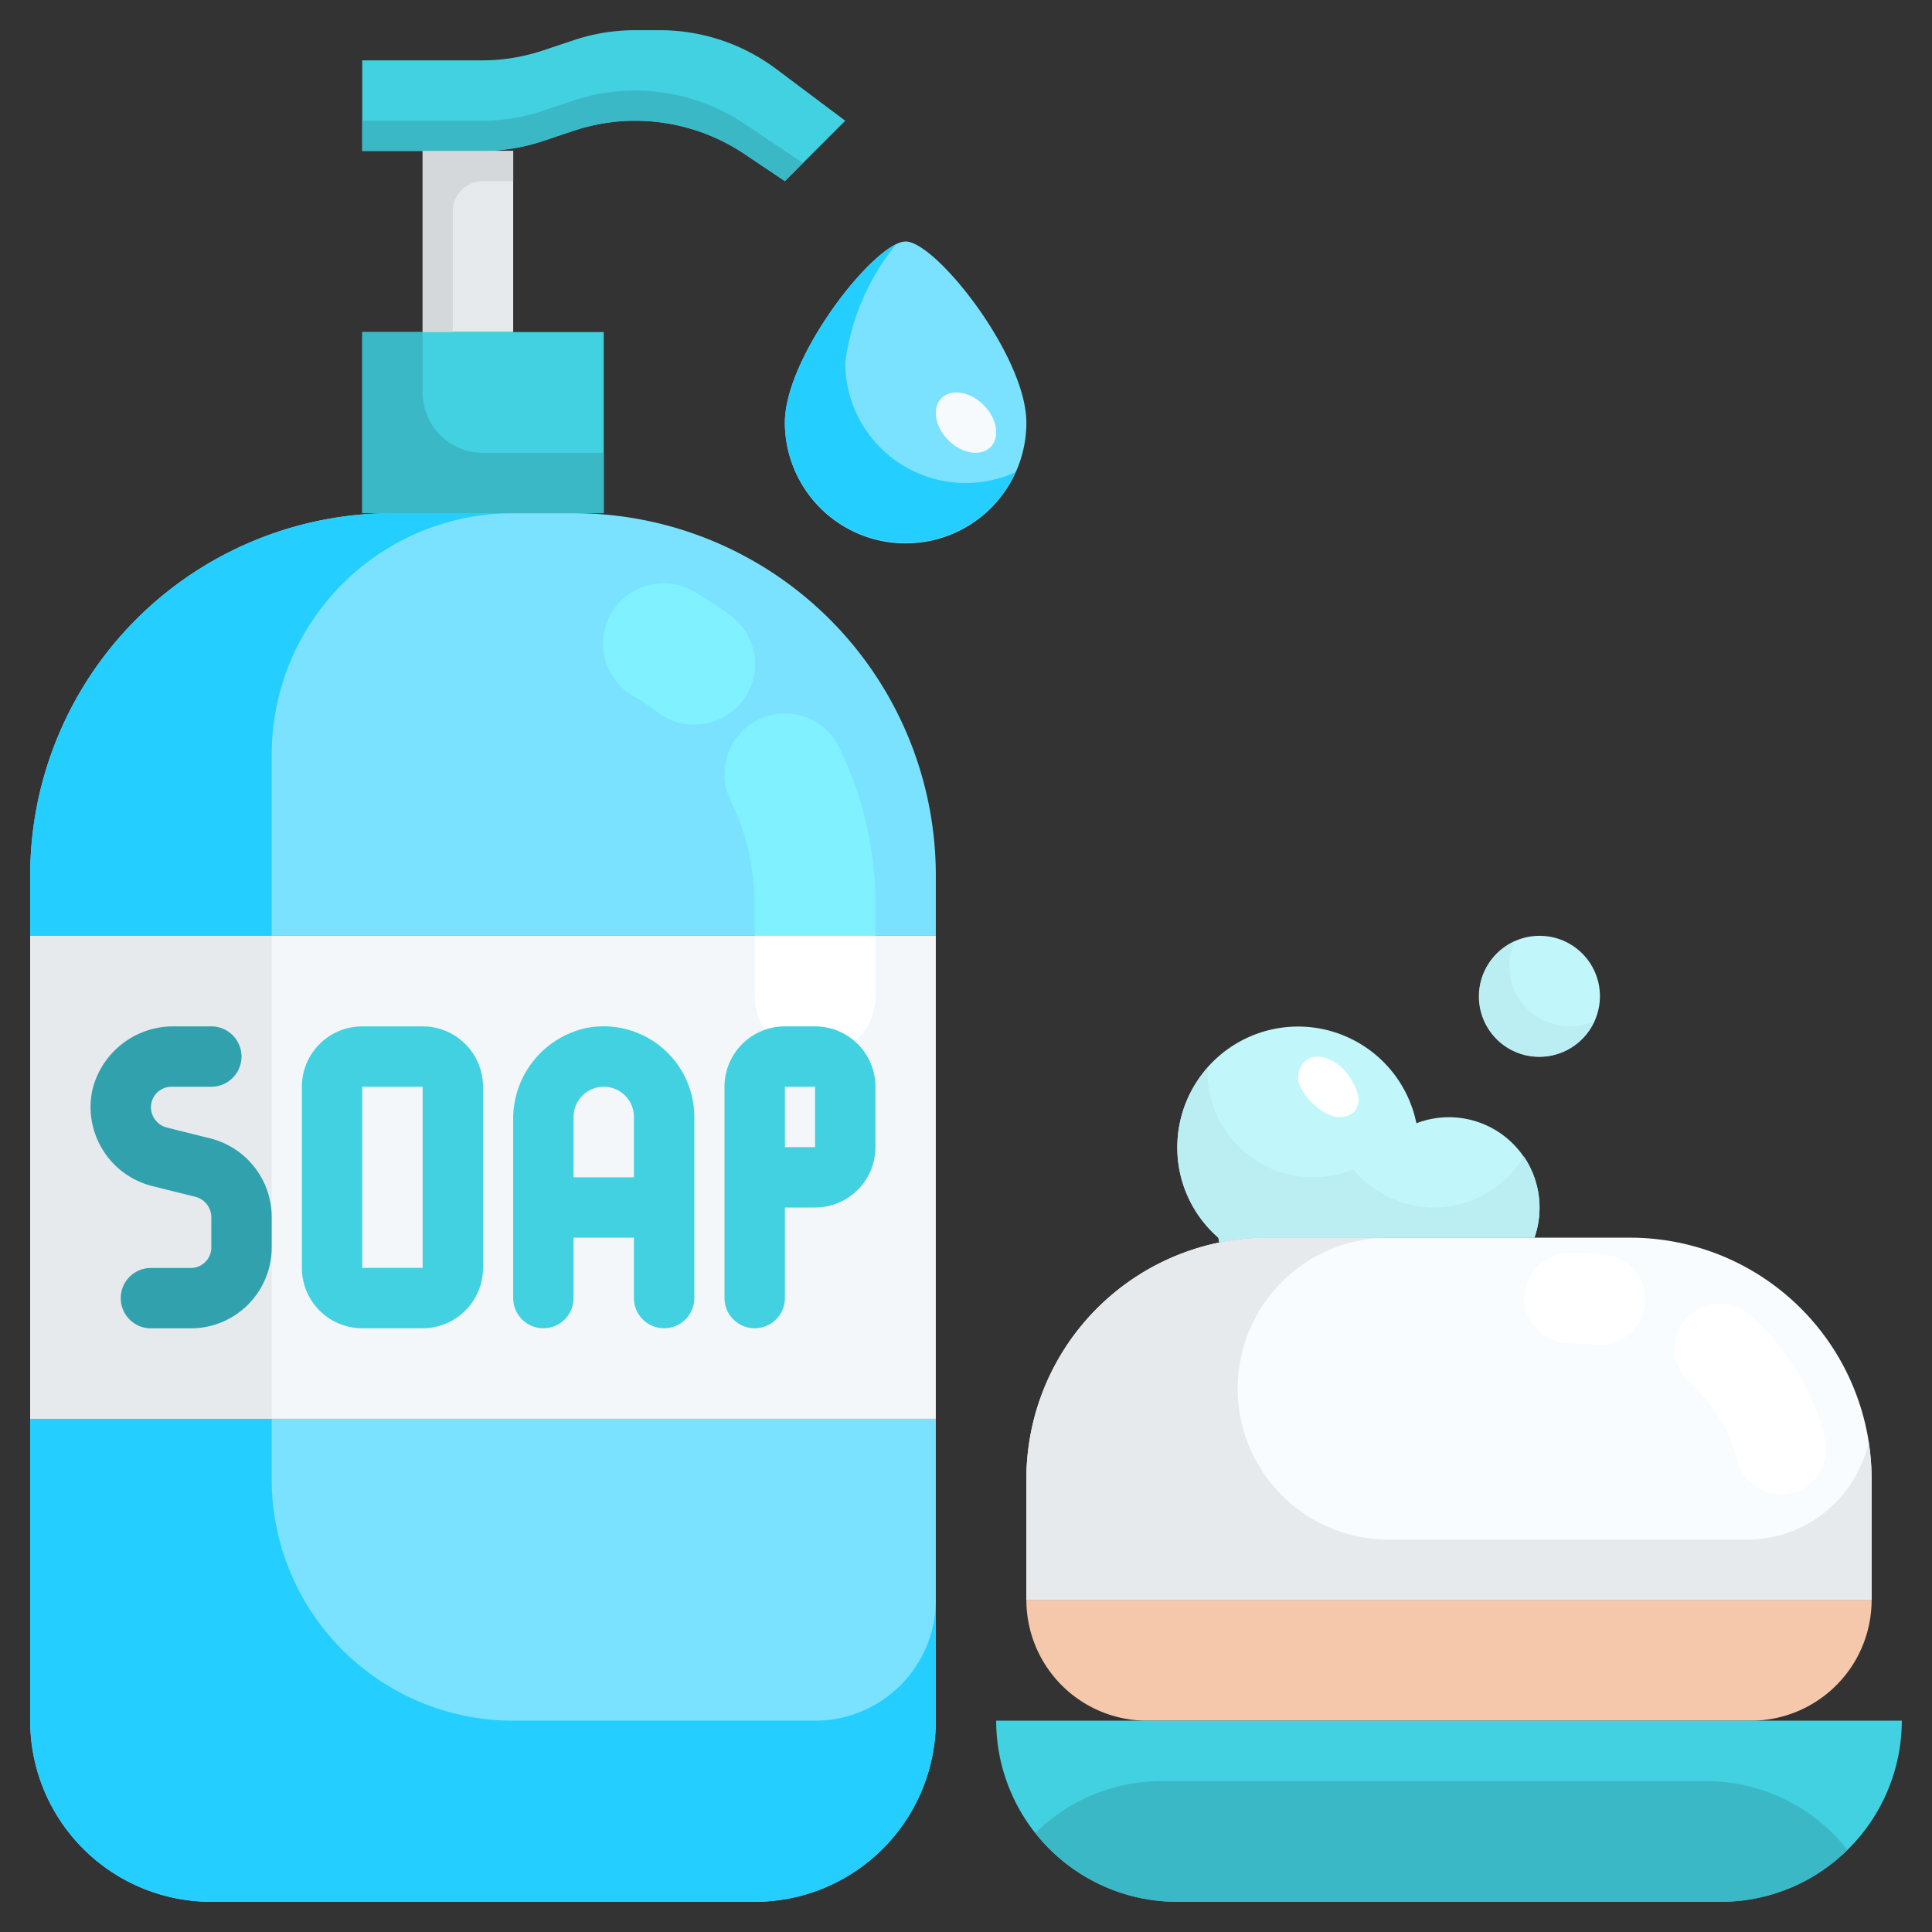 <svg xmlns="http://www.w3.org/2000/svg" viewBox="0 0 64 64"><rect x="0" y="0" width="64" height="64" fill="#333333" stroke="none"/><g id="_16-Soap" data-name="16-Soap"><path d="M34,53H62a4,4,0,0,1-4,4H38A4,4,0,0,1,34,53Z" style="fill:#f5c8ab"/><path d="M58,57h5a6.009,6.009,0,0,1-6,6H39a6,6,0,0,1-6-6H58Z" style="fill:#42d1e0"/><path d="M39,63H57a5.938,5.938,0,0,0,4.2-1.722A5.983,5.983,0,0,0,56.5,59h-18a5.938,5.938,0,0,0-4.2,1.722A5.983,5.983,0,0,0,39,63Z" style="fill:#3ab8c6"/><polygon points="17 5 17 11 14 11 14 5 15.95 5 17 5" style="fill:#e6eaed"/><polygon points="20 11 20 17 19 17 13 17 12 17 12 11 14 11 17 11 20 11" style="fill:#42d1e0"/><path d="M15.95,2a6.364,6.364,0,0,0,2.04-.33l1.02-.34A6.364,6.364,0,0,1,21.05,1h.8a6.431,6.431,0,0,1,3.87,1.29L28,4,26,6l-1.37-.92A6.515,6.515,0,0,0,21.05,4a6.364,6.364,0,0,0-2.04.33l-1.02.34A6.364,6.364,0,0,1,15.95,5H12V2Z" style="fill:#42d1e0"/><path d="M24.63,4.08A6.515,6.515,0,0,0,21.05,3a6.364,6.364,0,0,0-2.04.33l-1.02.34A6.364,6.364,0,0,1,15.95,4H12V5h3.95a6.364,6.364,0,0,0,2.04-.33l1.02-.34A6.364,6.364,0,0,1,21.05,4a6.515,6.515,0,0,1,3.58,1.08L26,6l.6-.6Z" style="fill:#3ab8c6"/><circle cx="51" cy="33" r="2" style="fill:#c1f6fa"/><path d="M50,32a1.974,1.974,0,0,1,.181-.819,2,2,0,1,0,2.638,2.638A1.974,1.974,0,0,1,52,34,2.006,2.006,0,0,1,50,32Z" style="fill:#bbeef2"/><path d="M42,41a8.533,8.533,0,0,0-1.61.16L40.36,41A3.949,3.949,0,0,1,39,38a4,4,0,0,1,7.92-.79A3,3,0,0,1,50.83,41Z" style="fill:#c1f6fa"/><path d="M62,49v4H34V49a8,8,0,0,1,6.39-7.84A8.533,8.533,0,0,1,42,41H54A8,8,0,0,1,62,49Z" style="fill:#f8fcff"/><path d="M34,14a4,4,0,0,1-8,0c0-2.21,3-6,4-6S34,11.79,34,14Z" style="fill:#7ae2ff"/><rect x="1" y="31" width="30" height="16" style="fill:#f3f7fa"/><path d="M31,47V57a6,6,0,0,1-6,6H7a6,6,0,0,1-6-6V47Z" style="fill:#7ae2ff"/><path d="M31,29v2H1V29A12,12,0,0,1,13,17h6A12,12,0,0,1,31,29Z" style="fill:#7ae2ff"/><path d="M57.875,51H46a5,5,0,0,1,0-10H42a8.533,8.533,0,0,0-1.61.16A8,8,0,0,0,34,49v4H62V49a8.033,8.033,0,0,0-.1-1.229A4.122,4.122,0,0,1,57.875,51Z" style="fill:#e6eaed"/><path d="M53,44.549c-.051,0-.1,0-.154-.008A8.469,8.469,0,0,0,52,44.5a1.5,1.5,0,0,1,0-3,11.435,11.435,0,0,1,1.152.057A1.5,1.5,0,0,1,53,44.549Z" style="fill:#fff"/><path d="M59,49.5a1.5,1.5,0,0,1-1.467-1.194A5.174,5.174,0,0,0,56,45.831a1.5,1.5,0,1,1,1.99-2.244,8.018,8.018,0,0,1,2.477,4.119A1.5,1.5,0,0,1,59,49.5Z" style="fill:#fff"/><path d="M47.5,40a3.478,3.478,0,0,1-2.672-1.264A3.5,3.5,0,0,1,40,35.5c0-.047.012-.091.014-.138A3.966,3.966,0,0,0,40.36,41l.03.16A8.533,8.533,0,0,1,42,41h8.83a3.012,3.012,0,0,0-.349-2.688A3.487,3.487,0,0,1,47.5,40Z" style="fill:#bbeef2"/><path d="M44.532,35.452a1.953,1.953,0,0,1,.416.706.637.637,0,0,1-.113.7.791.791,0,0,1-.715.106,1.563,1.563,0,0,1-.6-.384,1.75,1.75,0,0,1-.453-.6.732.732,0,0,1,.054-.694C43.492,34.742,44.2,35.082,44.532,35.452Z" style="fill:#fff"/><rect x="1" y="31" width="8" height="16" style="fill:#e6eaed"/><path d="M27,57H17a8,8,0,0,1-8-8V47H1V57a6,6,0,0,0,6,6H25a6,6,0,0,0,6-6V53A4,4,0,0,1,27,57Z" style="fill:#24cfff"/><path d="M9,25a8,8,0,0,1,8-8H13A12,12,0,0,0,1,29v2H9Z" style="fill:#24cfff"/><path d="M23,24a1.991,1.991,0,0,1-1.2-.4,8.19,8.19,0,0,0-.8-.534,2,2,0,1,1,2.008-3.459,12.535,12.535,0,0,1,1.2.791A2,2,0,0,1,23,24Z" style="fill:#80f2ff"/><path d="M29,30a11.881,11.881,0,0,0-1.2-5.238,2,2,0,0,0-3.6,1.748A7.92,7.92,0,0,1,25,30v1h4Z" style="fill:#80f2ff"/><path d="M25,31v2a2,2,0,0,0,4,0V31Z" style="fill:#fff"/><path d="M16,15a2,2,0,0,1-2-2V11H12v6h8V15Z" style="fill:#3ab8c6"/><path d="M16,6h1V5H14v6h1V7A1,1,0,0,1,16,6Z" style="fill:#d5d8db"/><path d="M28,12a7.8,7.8,0,0,1,1.68-3.9C28.479,8.681,26,11.989,26,14a4,4,0,0,0,7.641,1.641A3.987,3.987,0,0,1,28,12Z" style="fill:#24cfff"/><ellipse cx="32" cy="14" rx="0.825" ry="1.148" transform="translate(-0.523 26.739) rotate(-45.02)" style="fill:#f6fafd"/><path d="M6.96,37.709l-1.434-.358A.7.7,0,0,1,5,36.68.681.681,0,0,1,5.68,36H7a1,1,0,0,0,1-1H8a1,1,0,0,0-1-1H5.792a2.757,2.757,0,0,0-2.728,2.088,2.7,2.7,0,0,0,1.974,3.2l1.436.358A.7.7,0,0,1,7,40.323v1a.679.679,0,0,1-.68.68H5a1,1,0,0,0-1,1H4a1,1,0,0,0,1,1H6.32A2.68,2.68,0,0,0,9,41.32v-1A2.691,2.691,0,0,0,6.96,37.709Z" style="fill:#30a1ad"/><path d="M14,34H12a2,2,0,0,0-2,2v6a2,2,0,0,0,2,2h2a2,2,0,0,0,2-2V36A2,2,0,0,0,14,34Zm0,8H12V36h2Z" style="fill:#42d1e0"/><path d="M27,34H26a2,2,0,0,0-2,2v7a1,1,0,0,0,1,1h0a1,1,0,0,0,1-1V40h1a2,2,0,0,0,2-2V36A2,2,0,0,0,27,34Zm0,4H26V36h1Z" style="fill:#42d1e0"/><path d="M19.4,34.058a3.081,3.081,0,0,0-2.4,3.06V43a1,1,0,0,0,1,1h0a1,1,0,0,0,1-1V41h2v2a1,1,0,0,0,1,1h0a1,1,0,0,0,1-1V37A3.005,3.005,0,0,0,19.4,34.058ZM19,39V37a1,1,0,0,1,2,0v2Z" style="fill:#42d1e0"/></g></svg>